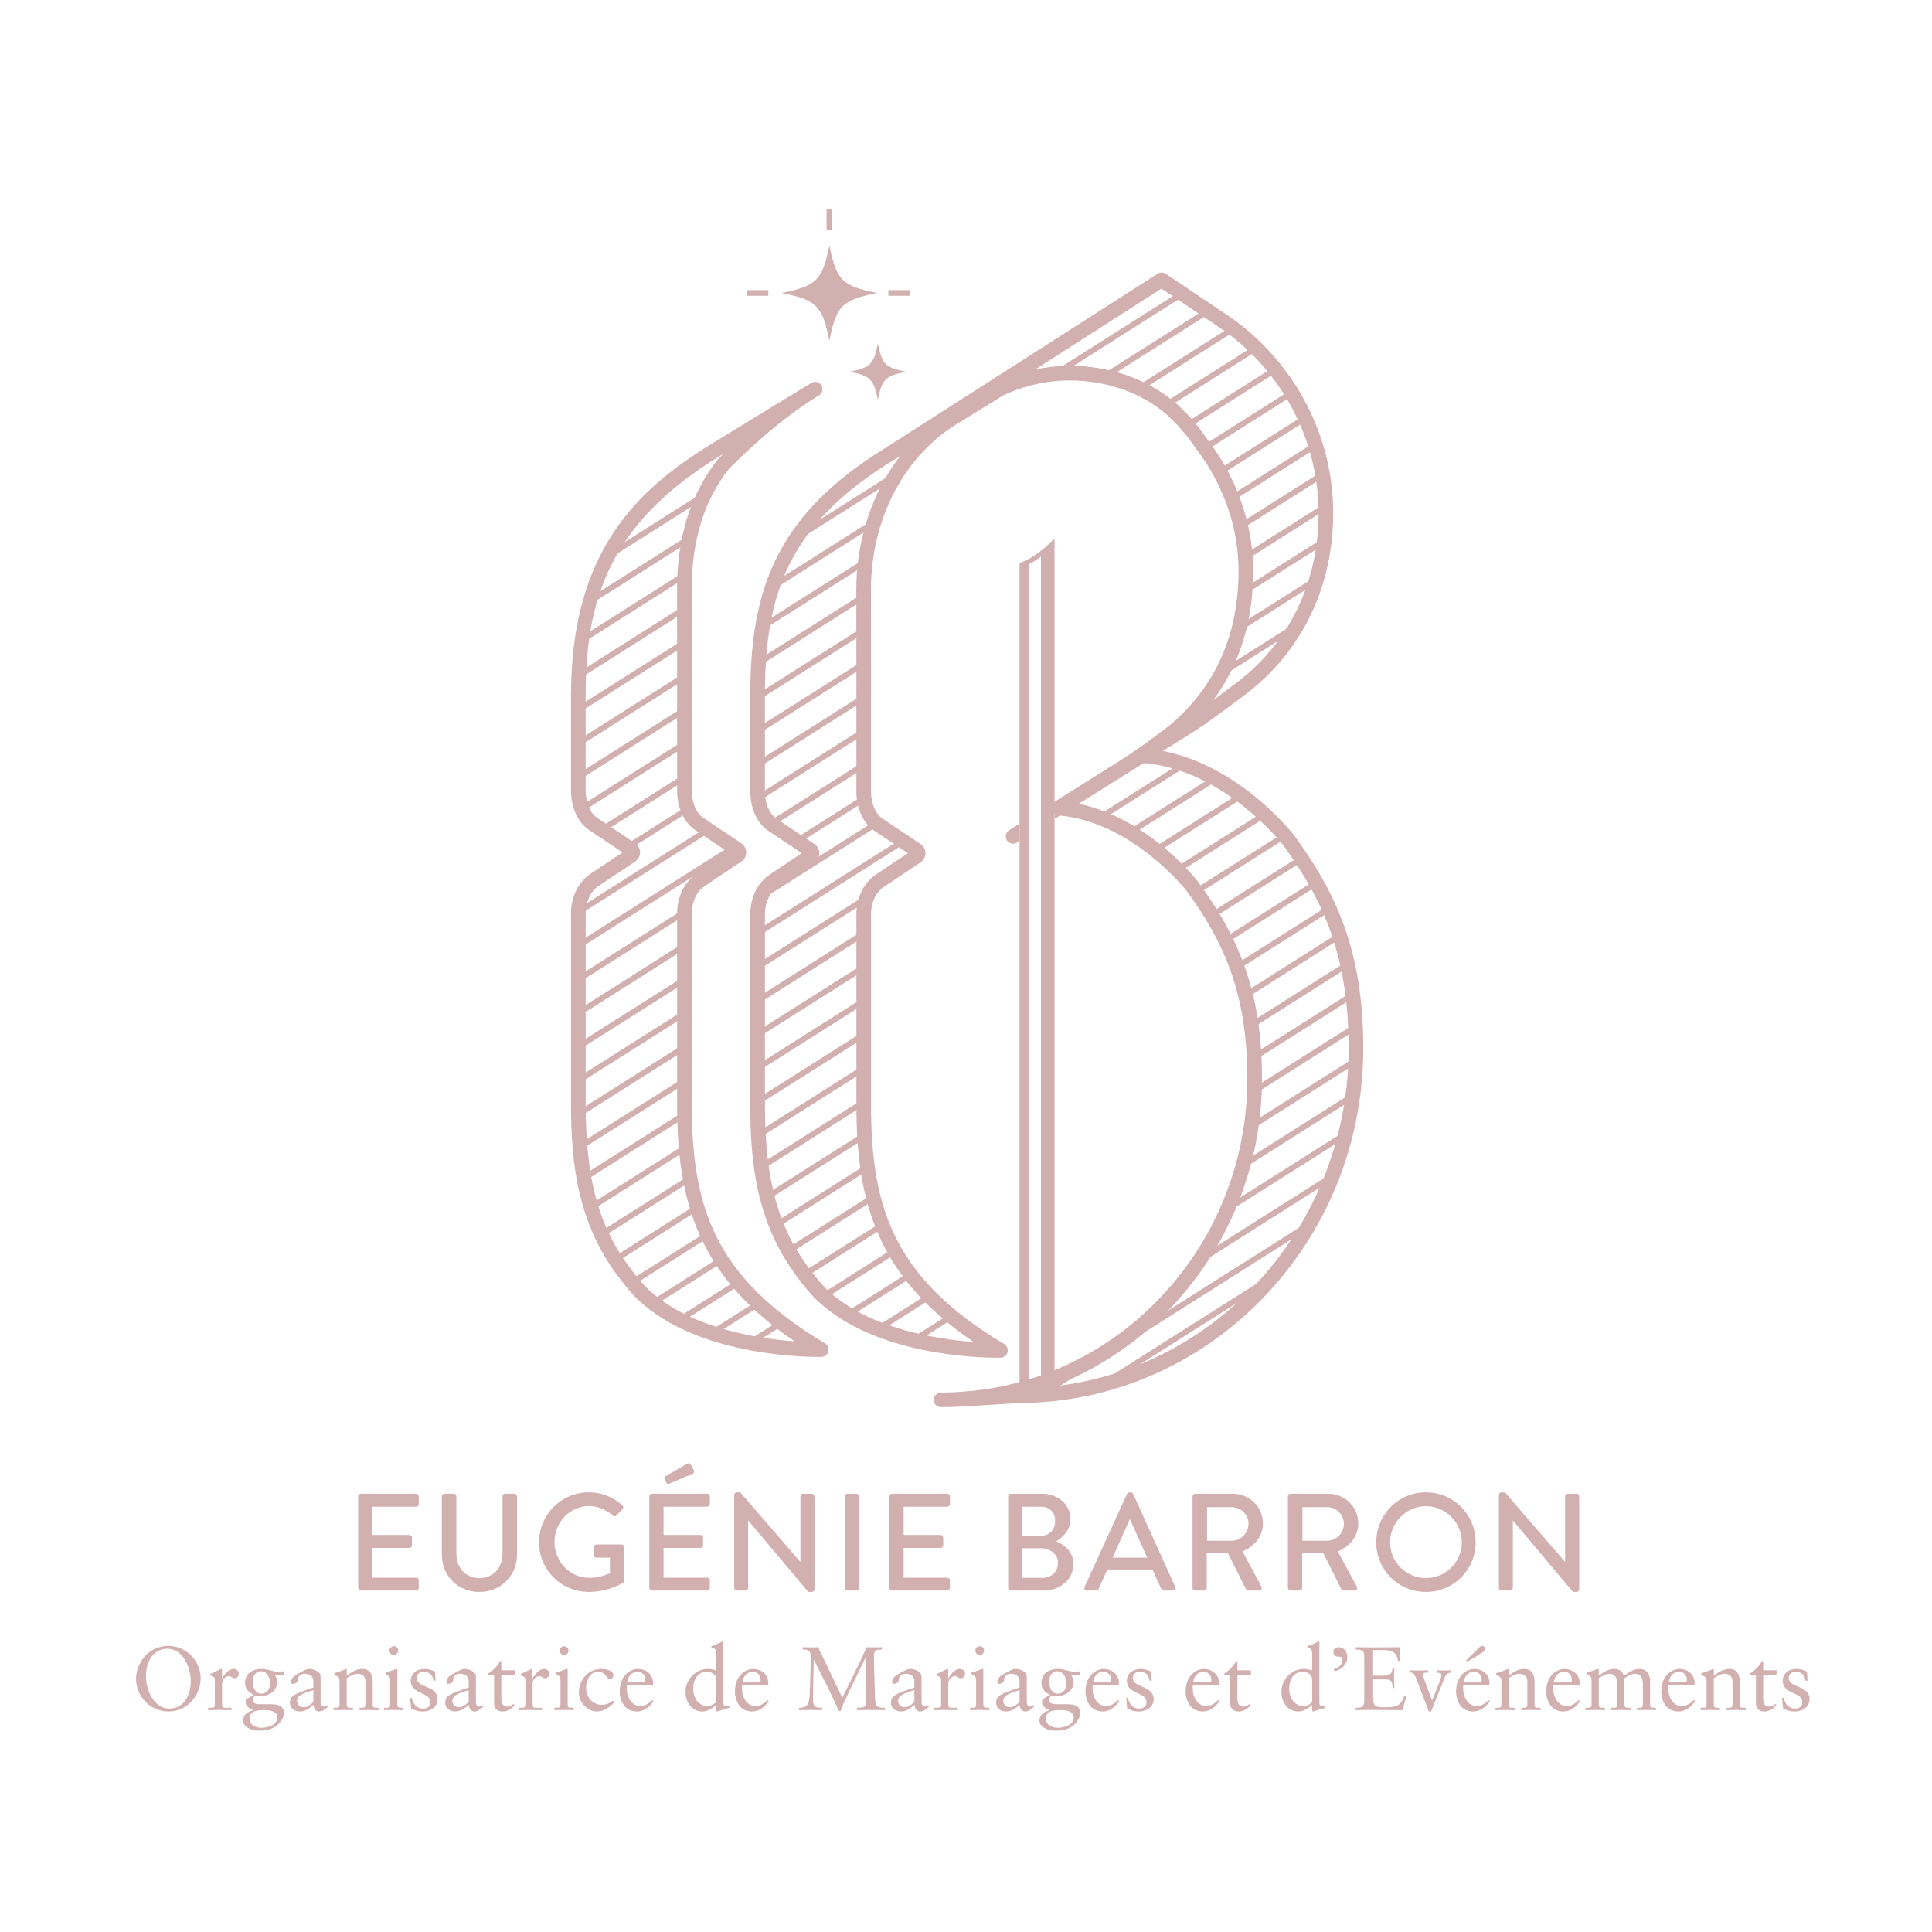 <?xml version="1.0" encoding="utf-8"?>
<!-- Generator: Adobe Illustrator 16.0.0, SVG Export Plug-In . SVG Version: 6.00 Build 0)  -->
<!DOCTYPE svg PUBLIC "-//W3C//DTD SVG 1.1//EN" "http://www.w3.org/Graphics/SVG/1.1/DTD/svg11.dtd">
<svg version="1.1" id="Calque_1" xmlns="http://www.w3.org/2000/svg" xmlns:xlink="http://www.w3.org/1999/xlink" x="0px" y="0px"
	 width="250px" height="250px" viewBox="0 0 250 250" enable-background="new 0 0 250 250" xml:space="preserve">
<g>
	<path fill="#D2B0B0" d="M124.375,182.007l-0.084-1.896c1.54-0.069,7.391-0.456,7.393-0.456
		c23.646-0.002,42.833-19.741,42.833-44.003c0-12.122-3.384-19.273-8.464-26.278c-0.062-0.08-7.76-9.97-18.371-10.65l0.119-1.892
		c11.486,0.737,19.44,10.974,19.771,11.408c5.312,7.327,8.837,14.781,8.837,27.413c0,25.308-20.034,45.897-44.666,45.897
		C131.745,181.553,125.916,181.936,124.375,182.007z"/>
</g>
<g>
	<path fill="#D2B0B0" d="M121.768,182.088c-0.523,0-0.947-0.422-0.947-0.947c0-0.523,0.424-0.946,0.947-0.946
		c21.856,0,39.637-18.226,39.637-40.629c0-11.191-3.136-17.794-7.844-24.264c-0.053-0.069-6.958-8.909-16.534-9.784
		c-0.521-0.048-0.906-0.51-0.86-1.031c0.051-0.521,0.543-0.906,1.03-0.857c10.419,0.952,17.584,10.146,17.884,10.538
		c4.938,6.789,8.221,13.695,8.221,25.398C163.301,163.014,144.67,182.088,121.768,182.088z"/>
</g>
<path fill="none" stroke="#000100" stroke-width="1.896" stroke-linejoin="round" stroke-miterlimit="10" d="M125.759,103.413"/>
<path fill="#D2B0B0" d="M164.464,195.749"/>
<g>
	<path fill="#D2B0B0" d="M105.91,175.586c-2.548,0-15.637-0.348-23.139-7.201c-0.979-0.894-1.749-1.863-2.582-2.949
		c-5.515-7.162-6.287-15.005-6.297-22.411v-24.531c-0.009-0.069-0.259-3.569,2.528-5.433l4.133-2.761l-4.301-2.873
		c-2.565-1.715-2.372-5.272-2.363-5.423l-0.001-12.125c0.031-18.711,8.739-26.638,18.145-32.417
		c3.523-2.163,10.902-6.665,12.596-7.697l0.356-0.217c0.449-0.269,1.029-0.126,1.3,0.32c0.271,0.447,0.13,1.029-0.317,1.301
		l-0.349,0.213c-5.839,3.607-11.236,9.239-11.29,9.295c-3.181,3.996-4.822,9.241-4.822,15.528l0.015,12.885l-0.006,0.794v12.181
		c-0.004,0.082-0.13,2.682,1.522,3.787l4.888,3.267c0.394,0.263,0.63,0.704,0.63,1.182c0,0.473-0.233,0.913-0.624,1.179
		l-4.727,3.158c-1.85,1.236-1.69,3.759-1.689,3.785l0.003,24.601c0.022,13.021,2.848,22.233,17.233,30.797
		c0.361,0.217,0.538,0.647,0.429,1.055c-0.104,0.411-0.469,0.697-0.891,0.709L105.91,175.586z M93.585,58.733
		c-0.197,0.12-0.383,0.235-0.561,0.344c-14.282,8.774-17.222,18.66-17.242,30.803v12.184c-0.003,0.082-0.128,2.682,1.523,3.787
		l4.888,3.267c0.396,0.266,0.632,0.707,0.632,1.182c0,0.47-0.233,0.911-0.623,1.177l-4.729,3.16c-1.85,1.236-1.69,3.759-1.687,3.785
		l0.002,24.601c0.014,9.674,1.726,15.831,5.904,21.259c0.635,0.825,1.422,1.851,2.357,2.706c5.373,4.906,13.978,6.23,18.768,6.581
		c-12.536-8.515-15.175-18.112-15.195-30.544v-24.531c-0.009-0.071-0.258-3.569,2.528-5.433l4.132-2.761l-4.297-2.873
		c-2.569-1.715-2.375-5.272-2.363-5.423l-0.004-12.125l0.006-0.801l-0.015-12.872c0-6.728,1.78-12.372,5.292-16.774
		C92.955,59.374,93.193,59.125,93.585,58.733z"/>
</g>
<g>
	<path fill="#D2B0B0" d="M101.14,37.912c4.54-0.91,5.269-1.642,6.179-6.18c0.912,4.538,1.642,5.27,6.182,6.18
		c-4.54,0.911-5.27,1.642-6.182,6.179C106.409,39.553,105.68,38.822,101.14,37.912z"/>
</g>
<g>
	<path fill="#D2B0B0" d="M109.956,48.103c2.673-0.536,3.103-0.966,3.639-3.64c0.536,2.673,0.967,3.104,3.639,3.64
		c-2.672,0.535-3.104,0.968-3.639,3.64C113.059,49.07,112.628,48.638,109.956,48.103z"/>
</g>
<path fill="#D2B0B0" d="M152.41,37.912l-16.567,10.49c0.518-0.054,1.034-0.085,1.553-0.099l15.693-9.938L152.41,37.912z"/>
<path fill="#D2B0B0" d="M142.231,48.718c0.349,0.069,0.695,0.142,1.035,0.227l13.162-8.332l-0.678-0.455L142.231,48.718z"/>
<path fill="#D2B0B0" d="M147.585,50.573l12.107-7.664c-0.208-0.165-0.425-0.32-0.638-0.479l-12.243,7.752
	C147.076,50.304,147.328,50.442,147.585,50.573z"/>
<path fill="#D2B0B0" d="M150.969,52.793l11.563-7.319c-0.18-0.184-0.363-0.358-0.548-0.536l-11.637,7.368
	C150.556,52.466,150.767,52.626,150.969,52.793z"/>
<path fill="#D2B0B0" d="M153.592,55.496l11.378-7.205c-0.149-0.197-0.305-0.395-0.465-0.589l-11.396,7.219
	C153.272,55.109,153.435,55.301,153.592,55.496z"/>
<path fill="#D2B0B0" d="M155.786,58.469l11.242-7.117c-0.127-0.214-0.251-0.429-0.382-0.641l-11.294,7.15
	C155.501,58.065,155.646,58.269,155.786,58.469z"/>
<path fill="#D2B0B0" d="M157.693,61.623l11.01-6.967c-0.1-0.232-0.195-0.465-0.3-0.693l-11.052,6.997
	C157.473,61.176,157.58,61.402,157.693,61.623z"/>
<path fill="#D2B0B0" d="M159.195,65.036l10.775-6.822c-0.07-0.249-0.135-0.501-0.214-0.748l-10.822,6.852
	C159.028,64.554,159.107,64.797,159.195,65.036z"/>
<path fill="#D2B0B0" d="M160.234,68.739l10.565-6.688c-0.042-0.268-0.079-0.535-0.127-0.801l-10.594,6.708
	C160.14,68.215,160.184,68.479,160.234,68.739z"/>
<path fill="#D2B0B0" d="M160.73,72.79l10.392-6.581c-0.001-0.289-0.018-0.577-0.027-0.864l-10.397,6.583
	C160.72,72.212,160.718,72.503,160.73,72.79z"/>
<path fill="#D2B0B0" d="M160.598,77.236l10.224-6.472c0.042-0.32,0.088-0.638,0.12-0.96l-10.265,6.499
	C160.656,76.616,160.627,76.927,160.598,77.236z"/>
<path fill="#D2B0B0" d="M159.655,82.194l9.998-6.328c0.115-0.359,0.219-0.724,0.323-1.089l-10.039,6.357
	C159.853,81.491,159.755,81.843,159.655,82.194z"/>
<path fill="#D2B0B0" d="M157.011,88.231l9.636-6.101c0.304-0.468,0.592-0.945,0.865-1.429l-9.725,6.157
	C157.546,87.323,157.287,87.778,157.011,88.231z"/>
<path fill="#D2B0B0" d="M152.905,98.674l-10.883,6.892c0.29,0.106,0.577,0.217,0.862,0.335l10.916-6.911
	C153.508,98.879,153.209,98.774,152.905,98.674z"/>
<path fill="#D2B0B0" d="M156.984,100.455l-11.021,6.977c0.241,0.141,0.482,0.285,0.714,0.432l11.046-6.993
	C157.48,100.728,157.235,100.591,156.984,100.455z"/>
<path fill="#D2B0B0" d="M149.897,110.187l11.164-7.068c-0.21-0.162-0.42-0.321-0.64-0.48l-11.141,7.054
	C149.49,109.857,149.698,110.023,149.897,110.187z"/>
<path fill="#D2B0B0" d="M152.699,112.775l11.288-7.146c-0.179-0.174-0.367-0.349-0.564-0.527l-11.261,7.131
	C152.353,112.421,152.533,112.602,152.699,112.775z"/>
<path fill="#D2B0B0" d="M155.057,115.645l11.503-7.281c-0.124-0.148-0.285-0.34-0.491-0.573l-11.443,7.245
	C154.771,115.237,154.916,115.44,155.057,115.645z"/>
<path fill="#D2B0B0" d="M157.061,118.739l11.613-7.352c-0.136-0.209-0.275-0.416-0.413-0.621l-11.588,7.336
	C156.802,118.314,156.935,118.526,157.061,118.739z"/>
<path fill="#D2B0B0" d="M158.801,122.001l11.765-7.449c-0.121-0.218-0.243-0.435-0.366-0.653l-11.725,7.422
	C158.586,121.548,158.69,121.775,158.801,122.001z"/>
<path fill="#D2B0B0" d="M160.227,125.46l11.959-7.571c-0.101-0.233-0.198-0.465-0.3-0.695l-11.926,7.552
	C160.049,124.986,160.143,125.218,160.227,125.46z"/>
<path fill="#D2B0B0" d="M161.281,129.155l12.216-7.735c-0.076-0.245-0.152-0.493-0.235-0.734l-12.16,7.702
	C161.164,128.639,161.22,128.897,161.281,129.155z"/>
<path fill="#D2B0B0" d="M161.969,133.082l12.509-7.921c-0.055-0.259-0.115-0.517-0.175-0.772l-12.443,7.878
	C161.902,132.535,161.936,132.807,161.969,133.082z"/>
<path fill="#D2B0B0" d="M162.306,137.23l12.81-8.108c-0.03-0.277-0.072-0.544-0.108-0.816l-12.743,8.069
	C162.275,136.66,162.297,136.94,162.306,137.23z"/>
<path fill="#D2B0B0" d="M162.297,141.599l13.126-8.313c-0.008-0.288-0.03-0.566-0.045-0.852l-13.059,8.268
	C162.311,141.002,162.311,141.303,162.297,141.599z"/>
<path fill="#D2B0B0" d="M161.795,146.278l13.617-8.62c0.011-0.297,0.011-0.598,0.021-0.896l-13.491,8.542
	C161.896,145.631,161.849,145.956,161.795,146.278z"/>
<path fill="#D2B0B0" d="M160.647,151.371l14.322-9.069c0.044-0.317,0.076-0.637,0.116-0.959l-14.144,8.955
	C160.849,150.658,160.748,151.017,160.647,151.371z"/>
<path fill="#D2B0B0" d="M158.518,157.08l15.413-9.761c0.093-0.349,0.183-0.698,0.265-1.05l-15.138,9.587
	C158.885,156.266,158.703,156.678,158.518,157.08z"/>
<path fill="#D2B0B0" d="M154.525,163.972l17.569-11.126c0.155-0.385,0.301-0.774,0.446-1.166l-16.956,10.735
	C155.243,162.944,154.889,163.461,154.525,163.972z"/>
<path fill="#D2B0B0" d="M140.652,176.232l-6.595,4.178c0.533-0.027,1.062-0.076,1.592-0.124l33.227-21.039
	c0.277-0.456,0.544-0.924,0.807-1.395l-24.319,15.398C143.864,174.352,142.294,175.35,140.652,176.232z"/>
<path fill="#D2B0B0" d="M145.844,177.597l15.703-9.943c0.732-0.721,1.45-1.46,2.135-2.234l-20.674,13.088
	C143.964,178.237,144.914,177.934,145.844,177.597z"/>
<path fill="#D2B0B0" d="M115.531,62.146c0.299-0.51,0.62-1.004,0.953-1.486l-12.796,8.102c-0.372,0.509-0.717,1.024-1.041,1.542
	L115.531,62.146z"/>
<path fill="#D2B0B0" d="M99.779,76.48l13.152-8.328c0.111-0.372,0.227-0.741,0.354-1.106l-13.116,8.305
	C100.032,75.726,99.901,76.1,99.779,76.48z"/>
<path fill="#D2B0B0" d="M98.6,81.59l13.333-8.442c0.034-0.321,0.07-0.64,0.117-0.957l-13.287,8.412
	C98.705,80.931,98.65,81.26,98.6,81.59z"/>
<path fill="#D2B0B0" d="M98.133,86.249l13.622-8.625v-0.882l-13.568,8.588C98.166,85.636,98.147,85.941,98.133,86.249z"/>
<path fill="#D2B0B0" d="M98.033,90v0.675l13.727-8.692v-0.882l-13.726,8.691C98.033,89.86,98.033,89.93,98.033,90z"/>
<polygon fill="#D2B0B0" points="98.033,95.038 111.765,86.342 111.764,85.46 98.033,94.154 "/>
<path fill="#D2B0B0" d="M98.033,99.399l13.731-8.695V90c0-0.058,0-0.118,0-0.178l-13.731,8.696V99.399z"/>
<path fill="#D2B0B0" d="M98.152,103.687l13.612-8.618v-0.883l-13.717,8.685C98.061,103.105,98.096,103.381,98.152,103.687z"/>
<path fill="#D2B0B0" d="M99.978,106.759l0.103,0.07l11.684-7.399v-0.882l-12.3,7.787C99.619,106.489,99.786,106.632,99.978,106.759z
	"/>
<path fill="#D2B0B0" d="M103.43,109.069l8.458-5.355c-0.056-0.302-0.091-0.579-0.107-0.813l-9.027,5.715L103.43,109.069z"/>
<path fill="#D2B0B0" d="M98.255,116.593l15.577-9.865l-0.125-0.086c-0.182-0.121-0.343-0.259-0.494-0.403l-14.483,9.17
	C98.511,115.808,98.36,116.211,98.255,116.593z"/>
<polygon fill="#D2B0B0" points="98.037,121.209 117.187,109.086 116.507,108.63 98.037,120.327 "/>
<path fill="#D2B0B0" d="M98.037,125.572l13.937-8.825c0.101-0.378,0.25-0.78,0.462-1.175l-14.399,9.117V125.572z"/>
<polygon fill="#D2B0B0" points="98.037,129.934 111.769,121.241 111.769,120.358 98.037,129.052 "/>
<polygon fill="#D2B0B0" points="98.037,134.297 111.769,125.602 111.769,124.72 98.037,133.414 "/>
<polygon fill="#D2B0B0" points="98.037,138.66 111.769,129.966 111.769,129.084 98.037,137.778 "/>
<polygon fill="#D2B0B0" points="98.037,143.022 111.769,134.33 111.769,133.447 98.037,142.14 "/>
<path fill="#D2B0B0" d="M98.161,147.306l13.607-8.613v-0.885l-13.654,8.646C98.128,146.74,98.144,147.024,98.161,147.306z"/>
<path fill="#D2B0B0" d="M98.583,151.401l13.185-8.349v-0.882l-13.303,8.424C98.5,150.864,98.542,151.133,98.583,151.401z"/>
<path fill="#D2B0B0" d="M99.377,155.264l12.516-7.927c-0.018-0.283-0.034-0.565-0.047-0.854l-12.664,8.019
	C99.243,154.757,99.309,155.01,99.377,155.264z"/>
<path fill="#D2B0B0" d="M100.587,158.859l11.728-7.427c-0.04-0.271-0.078-0.539-0.111-0.812l-11.893,7.527
	C100.402,158.387,100.491,158.623,100.587,158.859z"/>
<path fill="#D2B0B0" d="M102.248,162.17l10.865-6.879c-0.069-0.252-0.134-0.504-0.198-0.76l-11.043,6.995
	C101.993,161.742,102.119,161.956,102.248,162.17z"/>
<path fill="#D2B0B0" d="M104.139,164.983c0.06,0.079,0.124,0.154,0.184,0.235l10.008-6.338c-0.097-0.234-0.192-0.467-0.284-0.701
	l-10.173,6.44C103.965,164.738,104.048,164.863,104.139,164.983z"/>
<path fill="#D2B0B0" d="M106.608,167.808c0.07,0.065,0.145,0.125,0.219,0.19l9.159-5.801c-0.126-0.216-0.254-0.431-0.373-0.648
	l-9.349,5.919C106.377,167.583,106.486,167.7,106.608,167.808z"/>
<path fill="#D2B0B0" d="M110.067,170.306l8.002-5.065c-0.158-0.198-0.304-0.396-0.452-0.596l-8.263,5.23
	C109.589,170.021,109.826,170.167,110.067,170.306z"/>
<path fill="#D2B0B0" d="M114.032,172.158l6.527-4.132c-0.181-0.182-0.356-0.364-0.532-0.546l-6.853,4.339
	C113.457,171.936,113.745,172.052,114.032,172.158z"/>
<path fill="#D2B0B0" d="M118.717,173.554l4.694-2.973c-0.204-0.165-0.401-0.332-0.603-0.499l-5.099,3.228
	C118.048,173.398,118.383,173.478,118.717,173.554z"/>
<path fill="#D2B0B0" d="M91.17,63.598l-12.982,8.221c-0.232,0.428-0.445,0.86-0.651,1.295l13.036-8.253
	C90.761,64.432,90.96,64.012,91.17,63.598z"/>
<path fill="#D2B0B0" d="M89.048,69.304l-13.191,8.352c-0.096,0.349-0.186,0.701-0.271,1.055l13.223-8.372
	C88.881,69.992,88.962,69.646,89.048,69.304z"/>
<path fill="#D2B0B0" d="M74.773,83.589l13.438-8.51c0.014-0.31,0.037-0.614,0.06-0.92l-13.388,8.476
	C74.843,82.952,74.806,83.271,74.773,83.589z"/>
<path fill="#D2B0B0" d="M74.488,88.13l13.7-8.673l-0.002-0.883l-13.668,8.655C74.507,87.528,74.497,87.83,74.488,88.13z"/>
<polygon fill="#D2B0B0" points="88.19,82.935 74.463,91.627 74.463,92.508 88.194,83.815 "/>
<polygon fill="#D2B0B0" points="88.197,87.294 74.463,95.99 74.463,96.872 88.198,88.177 "/>
<polygon fill="#D2B0B0" points="88.194,91.658 74.463,100.352 74.463,101.236 88.194,92.54 "/>
<path fill="#D2B0B0" d="M88.194,96.023l-13.402,8.483c0.077,0.233,0.172,0.467,0.287,0.701l13.115-8.304V96.023z"/>
<polygon fill="#D2B0B0" points="88.194,100.383 77.243,107.317 77.92,107.772 88.194,101.266 "/>
<path fill="#D2B0B0" d="M88.532,104.533l-7.939,5.026l0.679,0.453l7.551-4.781C88.706,104.999,88.609,104.766,88.532,104.533z"/>
<path fill="#D2B0B0" d="M90.996,107.335l-16.508,10.451c-0.046,0.499-0.021,0.829-0.021,0.829v0.067l17.207-10.895L90.996,107.335z"
	/>
<polygon fill="#D2B0B0" points="95.025,110.025 94.349,109.573 74.467,122.161 74.467,123.046 95.025,110.029 "/>
<path fill="#D2B0B0" d="M88.199,118.615c0,0-0.025-0.317,0.017-0.794l-13.749,8.706v0.88l13.732-8.692V118.615z"/>
<polygon fill="#D2B0B0" points="88.199,122.194 74.467,130.888 74.467,131.771 88.199,123.075 "/>
<polygon fill="#D2B0B0" points="88.199,126.556 74.467,135.249 74.467,136.131 88.199,127.439 "/>
<polygon fill="#D2B0B0" points="88.199,130.919 74.467,139.612 74.467,140.495 88.199,131.802 "/>
<path fill="#D2B0B0" d="M88.199,135.281l-13.724,8.688c0.004,0.293,0.006,0.585,0.013,0.876l13.711-8.681V135.281z"/>
<path fill="#D2B0B0" d="M88.199,139.644l-13.542,8.573c0.021,0.279,0.044,0.562,0.07,0.841l13.473-8.533V139.644z"/>
<path fill="#D2B0B0" d="M88.206,144l-13.055,8.269c0.045,0.264,0.097,0.527,0.148,0.789l12.922-8.184
	C88.214,144.585,88.209,144.294,88.206,144z"/>
<path fill="#D2B0B0" d="M88.388,148.249l-12.357,7.822c0.074,0.25,0.157,0.492,0.237,0.734l12.191-7.719
	C88.432,148.812,88.41,148.529,88.388,148.249z"/>
<path fill="#D2B0B0" d="M88.882,152.298l-11.536,7.304c0.103,0.229,0.207,0.456,0.316,0.684l11.372-7.199
	C88.981,152.824,88.929,152.562,88.882,152.298z"/>
<path fill="#D2B0B0" d="M89.773,156.097l-10.68,6.762c0.132,0.21,0.268,0.419,0.407,0.626l10.501-6.65
	C89.923,156.59,89.846,156.344,89.773,156.097z"/>
<path fill="#D2B0B0" d="M91.082,159.631l-9.828,6.224c0.156,0.195,0.311,0.388,0.475,0.581l9.674-6.125
	C91.292,160.085,91.187,159.859,91.082,159.631z"/>
<path fill="#D2B0B0" d="M92.837,162.881l-8.938,5.66c0.206,0.165,0.417,0.327,0.63,0.485l8.712-5.518
	C93.104,163.302,92.97,163.092,92.837,162.881z"/>
<path fill="#D2B0B0" d="M95.013,165.867l-7.714,4.884c0.258,0.136,0.516,0.267,0.778,0.392l7.425-4.703
	C95.336,166.248,95.172,166.059,95.013,165.867z"/>
<path fill="#D2B0B0" d="M97.583,168.602l-6.16,3.9c0.308,0.104,0.615,0.204,0.921,0.3l5.805-3.676
	C97.959,168.95,97.768,168.777,97.583,168.602z"/>
<path fill="#D2B0B0" d="M100.514,171.109l-4.244,2.689c0.362,0.07,0.719,0.14,1.071,0.203l3.804-2.409
	C100.933,171.432,100.722,171.271,100.514,171.109z"/>
<g>
	<path fill="#D2B0B0" d="M46.351,193.632c0-0.179,0.143-0.341,0.341-0.341h7.154c0.196,0,0.34,0.162,0.34,0.341v1
		c0,0.18-0.144,0.342-0.34,0.342h-5.653v3.647h4.777c0.177,0,0.34,0.162,0.34,0.342v1c0,0.196-0.163,0.339-0.34,0.339h-4.777v3.849
		h5.653c0.196,0,0.34,0.16,0.34,0.339v0.983c0,0.18-0.144,0.34-0.34,0.34h-7.154c-0.199,0-0.341-0.16-0.341-0.34V193.632z"/>
	<path fill="#D2B0B0" d="M57.172,193.632c0-0.179,0.163-0.341,0.341-0.341h1.197c0.196,0,0.342,0.162,0.342,0.341v7.387
		c0,1.789,1.145,3.185,2.969,3.185c1.841,0,3.006-1.377,3.006-3.147v-7.424c0-0.179,0.142-0.341,0.339-0.341h1.199
		c0.178,0,0.338,0.162,0.338,0.341v7.513c0,2.719-2.056,4.85-4.883,4.85c-2.81,0-4.849-2.131-4.849-4.85V193.632z"/>
	<path fill="#D2B0B0" d="M76.187,193.111c1.717,0,3.13,0.627,4.346,1.664c0.144,0.144,0.162,0.358,0.019,0.5
		c-0.27,0.286-0.537,0.556-0.805,0.842c-0.143,0.161-0.286,0.142-0.464-0.017c-0.841-0.734-1.951-1.218-3.042-1.218
		c-2.54,0-4.491,2.146-4.491,4.65c0,2.488,1.951,4.636,4.491,4.636c1.484,0,2.503-0.537,2.683-0.609v-2.003h-1.753
		c-0.198,0-0.34-0.144-0.34-0.322v-1.038c0-0.196,0.143-0.341,0.34-0.341h3.257c0.178,0,0.321,0.163,0.321,0.341
		c0,1.431,0.018,2.898,0.018,4.331c0,0.088-0.071,0.231-0.144,0.284c0,0-1.841,1.183-4.436,1.183c-3.56,0-6.44-2.848-6.44-6.424
		C69.747,195.992,72.627,193.111,76.187,193.111z"/>
	<path fill="#D2B0B0" d="M84.021,193.632c0-0.179,0.142-0.341,0.339-0.341h7.156c0.197,0,0.339,0.162,0.339,0.341v1
		c0,0.18-0.143,0.342-0.339,0.342h-5.653v3.647h4.777c0.177,0,0.339,0.162,0.339,0.342v1c0,0.196-0.162,0.339-0.339,0.339h-4.777
		v3.849h5.653c0.197,0,0.339,0.16,0.339,0.339v0.983c0,0.18-0.143,0.34-0.339,0.34h-7.156c-0.197,0-0.339-0.16-0.339-0.34V193.632z
		 M86.239,191.878l-0.25-0.503c-0.072-0.141,0.017-0.284,0.105-0.337l2.811-1.629c0.105-0.07,0.375-0.107,0.464,0.053l0.411,0.788
		c0.108,0.179,0.037,0.356-0.107,0.429l-3.006,1.289C86.437,192.075,86.311,192.039,86.239,191.878z"/>
	<path fill="#D2B0B0" d="M95.002,193.434c0-0.177,0.162-0.322,0.34-0.322h0.448l7.763,8.981h0.019v-8.461
		c0-0.179,0.142-0.341,0.338-0.341h1.145c0.18,0,0.34,0.162,0.34,0.341v12.039c0,0.18-0.161,0.323-0.34,0.323h-0.464l-7.763-9.233
		H96.81v8.712c0,0.18-0.143,0.34-0.34,0.34h-1.126c-0.179,0-0.34-0.16-0.34-0.34V193.434z"/>
	<path fill="#D2B0B0" d="M109.313,193.632c0-0.179,0.16-0.341,0.339-0.341h1.182c0.178,0,0.338,0.162,0.338,0.341v11.841
		c0,0.18-0.16,0.34-0.338,0.34h-1.182c-0.179,0-0.339-0.16-0.339-0.34V193.632z"/>
	<path fill="#D2B0B0" d="M115.09,193.632c0-0.179,0.142-0.341,0.341-0.341h7.154c0.195,0,0.339,0.162,0.339,0.341v1
		c0,0.18-0.144,0.342-0.339,0.342h-5.654v3.647h4.777c0.179,0,0.341,0.162,0.341,0.342v1c0,0.196-0.162,0.339-0.341,0.339h-4.777
		v3.849h5.654c0.195,0,0.339,0.16,0.339,0.339v0.983c0,0.18-0.144,0.34-0.339,0.34h-7.154c-0.199,0-0.341-0.16-0.341-0.34V193.632z"
		/>
	<path fill="#D2B0B0" d="M130.455,193.632c0-0.179,0.142-0.341,0.339-0.341h4.008c2.164,0,3.721,1.432,3.721,3.31
		c0,1.378-1.021,2.362-1.86,2.843c0.949,0.396,2.235,1.271,2.235,2.916c0,2.004-1.645,3.453-3.9,3.453h-4.203
		c-0.197,0-0.339-0.16-0.339-0.34V193.632z M134.98,204.169c1.092,0,1.933-0.841,1.933-1.951c0-1.091-1.039-1.878-2.201-1.878
		h-2.451v3.829H134.98z M134.694,198.729c1.146,0,1.843-0.84,1.843-1.915c0-1.091-0.697-1.841-1.843-1.841h-2.417v3.756H134.694z"/>
	<path fill="#D2B0B0" d="M140.346,205.347l5.49-12.037c0.056-0.107,0.216-0.198,0.305-0.198h0.179c0.09,0,0.251,0.091,0.306,0.198
		l5.457,12.037c0.104,0.233-0.039,0.466-0.306,0.466h-1.127c-0.217,0-0.34-0.106-0.411-0.267l-1.109-2.451h-5.849
		c-0.358,0.822-0.734,1.627-1.093,2.451c-0.053,0.125-0.196,0.267-0.409,0.267h-1.131
		C140.38,205.812,140.238,205.58,140.346,205.347z M148.448,201.557l-2.2-4.901h-0.09l-2.181,4.901H148.448z"/>
	<path fill="#D2B0B0" d="M154.316,193.632c0-0.179,0.141-0.341,0.339-0.341h4.864c2.148,0,3.899,1.699,3.899,3.828
		c0,1.646-1.091,3.007-2.646,3.63l2.45,4.545c0.125,0.234,0,0.519-0.305,0.519h-1.395c-0.144,0-0.251-0.089-0.286-0.16l-2.38-4.742
		h-2.7v4.562c0,0.18-0.163,0.34-0.34,0.34h-1.163c-0.198,0-0.339-0.16-0.339-0.34V193.632z M159.378,199.373
		c1.163,0,2.181-0.983,2.181-2.218c0-1.163-1.018-2.131-2.181-2.131h-3.185v4.349H159.378z"/>
	<path fill="#D2B0B0" d="M166.657,193.632c0-0.179,0.143-0.341,0.341-0.341h4.866c2.145,0,3.899,1.699,3.899,3.828
		c0,1.646-1.091,3.007-2.647,3.63l2.451,4.545c0.123,0.234,0,0.519-0.305,0.519h-1.396c-0.144,0-0.251-0.089-0.287-0.16
		l-2.378-4.742H168.5v4.562c0,0.18-0.161,0.34-0.339,0.34h-1.163c-0.198,0-0.341-0.16-0.341-0.34V193.632z M171.72,199.373
		c1.163,0,2.183-0.983,2.183-2.218c0-1.163-1.02-2.131-2.183-2.131h-3.184v4.349H171.72z"/>
	<path fill="#D2B0B0" d="M184.509,193.111c3.577,0,6.44,2.881,6.44,6.459c0,3.576-2.863,6.424-6.44,6.424s-6.423-2.848-6.423-6.424
		C178.086,195.992,180.932,193.111,184.509,193.111z M184.509,204.203c2.559,0,4.652-2.076,4.652-4.633
		c0-2.541-2.094-4.669-4.652-4.669c-2.541,0-4.634,2.128-4.634,4.669C179.875,202.127,181.968,204.203,184.509,204.203z"/>
	<path fill="#D2B0B0" d="M193.953,193.434c0-0.177,0.159-0.322,0.34-0.322h0.448l7.763,8.981h0.019v-8.461
		c0-0.179,0.144-0.341,0.341-0.341h1.145c0.178,0,0.339,0.162,0.339,0.341v12.039c0,0.18-0.161,0.323-0.339,0.323h-0.466
		l-7.765-9.233h-0.017v8.712c0,0.18-0.146,0.34-0.342,0.34h-1.126c-0.181,0-0.34-0.16-0.34-0.34V193.434z"/>
</g>
<g>
	<rect x="106.955" y="26.995" fill="#D2B0B0" width="0.729" height="2.736"/>
</g>
<g>
	<rect x="114.958" y="37.543" fill="#D2B0B0" width="2.735" height="0.729"/>
</g>
<path fill="none" stroke="#D64C4C" stroke-width="0.559" stroke-miterlimit="10" d="M132.062,72.495"/>
<path fill="#000100" d="M132.854,71.067"/>
<path fill="none" d="M134.702,72.027c-1.104,0.796-1.803,1.149-2.21,1.255v32.95l2.21-1.39V72.027z"/>
<path fill="#D2B0B0" d="M159.297,41.097l-8.464-5.672c-0.312-0.209-0.72-0.213-1.035-0.01l-35.002,22.41
	c-0.002,0.003-0.006,0.007-0.01,0.011c-14.69,8.914-17.681,18.925-17.701,32.146l0.001,12.122c-0.009,0.151-0.202,3.711,2.365,5.425
	l4.297,2.874l-4.132,2.761c-2.65,1.77-2.555,5.02-2.527,5.464v24.5c0.01,7.407,0.783,15.249,6.297,22.414
	c0.678,0.883,1.524,1.982,2.581,2.948c7.484,6.832,20.389,7.197,23.046,7.197c0.256,0,0.414-0.004,0.471-0.004
	c0.422-0.013,0.785-0.297,0.895-0.709c0.105-0.404-0.071-0.837-0.432-1.054c-14.383-8.562-17.211-17.772-17.233-30.793v-24.531
	c0-0.025,0-0.051-0.001-0.076s-0.183-2.529,1.688-3.779l4.718-3.155c0.397-0.264,0.636-0.707,0.636-1.185
	c0-0.475-0.239-0.919-0.632-1.18l-4.887-3.267c-1.653-1.104-1.527-3.706-1.523-3.789V89.982l0.003-0.791l-0.013-12.887
	c0-9.295,4.447-17.62,11.629-21.744l5.445-3.371c2.551-1.244,5.686-1.958,8.618-1.958h0.001c4.815,0,9.311,1.592,12.616,4.447
	l0.187,0.179c1.122,1.042,2.105,2.152,2.92,3.3c0.133,0.19,0.319,0.447,0.529,0.732c0.493,0.679,1.105,1.526,1.418,2.01
	c2.75,4.312,4.202,9.14,4.202,13.959c0,8.24-2.971,14.943-8.8,19.902c-0.033,0.026-3.27,2.603-6.565,4.679l-8.445,5.303v2.238
	l9.384-5.892l0,0c0.018-0.008,0.034-0.021,0.048-0.031l8.676-5.444c2.192-1.378,6.855-4.957,7.064-5.116
	c7.021-5.556,10.887-13.768,10.887-23.121C172.515,56.429,167.592,46.989,159.297,41.097z M110.806,76.305l0.014,12.878
	l-0.006,0.799l0.004,12.122c-0.008,0.151-0.203,3.711,2.363,5.425l4.298,2.874l-4.13,2.761c-2.651,1.773-2.555,5.023-2.529,5.464
	v24.5c0.02,12.427,2.656,22.021,15.178,30.53c-4.774-0.362-13.421-1.701-18.752-6.568c-0.934-0.853-1.722-1.879-2.354-2.704
	c-4.181-5.427-5.891-11.588-5.908-21.258l-0.002-24.602c0-0.027-0.163-2.549,1.688-3.785l4.719-3.157
	c0.396-0.262,0.632-0.705,0.632-1.184c0-0.475-0.236-0.917-0.63-1.18l-4.888-3.267c-1.652-1.104-1.526-3.706-1.523-3.789V89.981
	c0.021-13.02,2.847-22.233,17.231-30.796l-0.007-0.011l0.295-0.188C112.888,63.666,110.806,69.762,110.806,76.305z M160.459,88.003
	c-0.025,0.02-1.674,1.285-3.454,2.592c3.42-4.643,5.155-10.244,5.155-16.735c0-5.182-1.556-10.361-4.499-14.98
	c-0.342-0.533-0.974-1.404-1.483-2.104c-0.201-0.279-0.384-0.529-0.514-0.715c-0.893-1.252-1.959-2.46-3.164-3.58l-0.211-0.201
	c-3.688-3.188-8.622-4.943-13.893-4.943c-0.002,0-0.003,0-0.003,0c-1.476,0-2.971,0.165-4.427,0.464l16.331-10.456l7.769,5.217
	l0.183,0.11c7.744,5.508,12.372,14.369,12.372,23.706C170.621,75.14,167.007,82.823,160.459,88.003z"/>
<path fill="#D2B0B0" d="M130.587,107.427c-0.444,0.278-0.578,0.864-0.297,1.306c0.179,0.288,0.487,0.444,0.803,0.444
	c0.171,0,0.348-0.046,0.501-0.145l0.337-0.211v-2.239L130.587,107.427z"/>
<path fill="#D2B0B0" d="M131.931,72.815v33.768v2.239v70.588h0.562l0,0l0.602-0.042V73.035c0.4-0.2,0.916-0.509,1.608-1.008v32.816
	v2.239v72.392h1.754v-73.492v-2.238V69.673C133.702,72.496,131.931,72.815,131.931,72.815z"/>
<g>
	<rect x="96.685" y="37.543" fill="#D2B0B0" width="2.735" height="0.729"/>
</g>
<g>
	<path fill="#D2B0B0" d="M21.805,212.975c2.332,0,4.161,1.982,4.161,4.197c0,2.134-1.644,4.291-4.196,4.291
		c-2.331,0-4.162-1.982-4.162-4.198C17.607,215.131,19.25,212.975,21.805,212.975z M21.909,221.09c1.702,0,2.776-1.47,2.776-3.58
		c0-1.772-1.027-4.163-3.021-4.163c-1.702,0-2.775,1.47-2.775,3.581C18.889,218.698,19.916,221.09,21.909,221.09z"/>
	<path fill="#D2B0B0" d="M26.928,220.983h0.313c0.328,0,0.561,0,0.561-0.385v-3.276c0-0.36-0.433-0.432-0.606-0.524v-0.174
		c0.852-0.362,1.317-0.664,1.421-0.664c0.071,0,0.105,0.035,0.105,0.151v1.05h0.024c0.292-0.457,0.781-1.201,1.492-1.201
		c0.292,0,0.665,0.199,0.665,0.616c0,0.314-0.222,0.596-0.549,0.596c-0.36,0-0.36-0.281-0.769-0.281
		c-0.198,0-0.852,0.271-0.852,0.971v2.737c0,0.385,0.233,0.385,0.561,0.385h0.652v0.303c-0.641-0.01-1.131-0.021-1.632-0.021
		c-0.479,0-0.968,0.012-1.387,0.021V220.983z"/>
	<path fill="#D2B0B0" d="M36.723,216.822l-1.154-0.048c0.197,0.244,0.303,0.573,0.303,0.888c0,0.85-0.71,1.795-2.157,1.795
		c-0.174,0-0.407-0.025-0.641-0.071c-0.222,0.164-0.35,0.314-0.35,0.597c0,0.174,0.047,0.535,0.817,0.535
		c0.57,0,1.142,0.013,1.608,0.013c1.004,0,1.598,0.302,1.598,1.177c0,0.455-0.606,2.238-3.09,2.238
		c-1.479,0-2.203-0.677-2.203-1.306c0-0.745,0.652-1.201,1.365-1.341v-0.022c-0.49-0.141-1.027-0.478-1.027-1.014
		c0-0.131,0-0.259,0.047-0.374c0.326-0.199,0.804-0.432,0.968-0.583c-0.653-0.339-1.096-0.781-1.096-1.552
		c0-1.013,0.746-1.794,2.179-1.794c0.35,0,0.747,0.082,1.027,0.162c0.326,0.093,0.652,0.198,1.131,0.198
		c0.209,0,0.373-0.011,0.675-0.059V216.822z M34.239,221.286c-0.758,0-1.934,0-1.934,1.098c0,0.804,0.722,1.188,1.538,1.188
		c0.712,0,2.04-0.304,2.04-1.341C35.883,221.382,34.856,221.286,34.239,221.286z M33.738,216.262c-0.711,0-1.026,0.712-1.026,1.331
		c0,0.674,0.292,1.562,1.097,1.562c0.792,0,1.131-0.654,1.131-1.364C34.939,217.078,34.555,216.262,33.738,216.262z"/>
	<path fill="#D2B0B0" d="M42.438,220.832c-0.324,0.304-0.687,0.631-1.154,0.631c-0.478,0-0.698-0.444-0.723-0.864
		c-0.546,0.501-1.071,0.864-1.794,0.864c-0.746,0-1.259-0.514-1.259-1.131c0.046-0.934,0.524-1.108,3.042-1.971v-0.769
		c0-0.654-0.383-1.004-1.13-1.004c-0.513,0-0.863,0.292-0.886,0.816c0,0.325-0.373,0.489-0.651,0.489
		c-0.176,0-0.211-0.151-0.211-0.232c0-0.618,0.524-0.911,1.341-1.331c0.407-0.209,0.606-0.371,1.048-0.371
		c0.526,0,1.424,0.339,1.424,0.979v3.229c0,0.479,0.163,0.664,0.418,0.664c0.151,0,0.328-0.068,0.431-0.197L42.438,220.832z
		 M40.549,218.698c-0.593,0.233-2.109,0.5-2.109,1.376c0,0.456,0.373,0.841,0.829,0.841c0.547,0,0.897-0.338,1.281-0.678V218.698z"
		/>
	<path fill="#D2B0B0" d="M43.934,217.51c0-0.432-0.128-0.548-0.676-0.769v-0.224c0.502-0.161,0.979-0.314,1.54-0.558
		c0.036,0,0.07,0.022,0.07,0.116v0.756c0.663-0.476,1.235-0.872,2.017-0.872c0.991,0,1.341,0.723,1.341,1.633v3.006
		c0,0.385,0.256,0.385,0.584,0.385h0.208v0.303c-0.407,0-0.815-0.021-1.234-0.021c-0.42,0-0.838,0.012-1.26,0.021v-0.303h0.21
		c0.327,0,0.56,0,0.56-0.385v-3.019c0-0.665-0.408-0.991-1.072-0.991c-0.373,0-0.969,0.302-1.353,0.56v3.45
		c0,0.385,0.256,0.385,0.584,0.385h0.208v0.303c-0.408,0-0.815-0.021-1.235-0.021s-0.839,0.012-1.26,0.021v-0.303h0.211
		c0.325,0,0.559,0,0.559-0.385V217.51z"/>
	<path fill="#D2B0B0" d="M49.708,220.983h0.222c0.327,0,0.558,0,0.558-0.385v-3.159c0-0.512-0.174-0.582-0.605-0.815v-0.188
		c0.548-0.162,1.201-0.384,1.247-0.42c0.082-0.047,0.153-0.057,0.209-0.057c0.059,0,0.083,0.068,0.083,0.162v4.477
		c0,0.385,0.256,0.385,0.583,0.385h0.198v0.303c-0.396,0-0.804-0.021-1.225-0.021c-0.418,0-0.838,0.012-1.27,0.021V220.983z
		 M50.956,214.163c-0.303,0-0.571-0.279-0.571-0.583c0-0.291,0.28-0.559,0.571-0.559c0.303,0,0.572,0.244,0.572,0.559
		C51.527,213.896,51.27,214.163,50.956,214.163z"/>
	<path fill="#D2B0B0" d="M53.278,219.666c0.15,0.77,0.616,1.424,1.467,1.424c0.69,0,0.946-0.421,0.946-0.827
		c0-1.379-2.543-0.934-2.543-2.812c0-0.653,0.525-1.491,1.808-1.491c0.374,0,0.875,0.105,1.329,0.339l0.081,1.188h-0.268
		c-0.117-0.735-0.524-1.155-1.27-1.155c-0.467,0-0.91,0.27-0.91,0.771c0,1.364,2.704,0.945,2.704,2.775
		c0,0.771-0.619,1.586-2.005,1.586c-0.466,0-1.015-0.164-1.422-0.398l-0.127-1.339L53.278,219.666z"/>
	<path fill="#D2B0B0" d="M62.537,220.832c-0.327,0.304-0.688,0.631-1.155,0.631c-0.477,0-0.698-0.444-0.722-0.864
		c-0.548,0.501-1.072,0.864-1.796,0.864c-0.746,0-1.259-0.514-1.259-1.131c0.046-0.934,0.525-1.108,3.043-1.971v-0.769
		c0-0.654-0.385-1.004-1.132-1.004c-0.512,0-0.861,0.292-0.886,0.816c0,0.325-0.373,0.489-0.651,0.489
		c-0.176,0-0.211-0.151-0.211-0.232c0-0.618,0.525-0.911,1.341-1.331c0.407-0.209,0.607-0.371,1.049-0.371
		c0.525,0,1.423,0.339,1.423,0.979v3.229c0,0.479,0.163,0.664,0.418,0.664c0.153,0,0.328-0.068,0.433-0.197L62.537,220.832z
		 M60.648,218.698c-0.595,0.233-2.11,0.5-2.11,1.376c0,0.456,0.373,0.841,0.827,0.841c0.549,0,0.897-0.338,1.283-0.678V218.698z"/>
	<path fill="#D2B0B0" d="M64.872,219.854c0,0.77,0.419,0.979,0.735,0.979c0.314,0,0.548-0.104,0.815-0.338l0.173,0.175
		c-0.407,0.421-0.92,0.794-1.549,0.794c-0.747,0-1.107-0.398-1.107-1.086v-3.612H63.17v-0.188c0.606-0.465,0.966-0.688,1.561-1.631
		h0.141v1.188h1.736v0.631h-1.736V219.854z"/>
	<path fill="#D2B0B0" d="M67.111,220.983h0.316c0.327,0,0.558,0,0.558-0.385v-3.276c0-0.36-0.429-0.432-0.605-0.524v-0.174
		c0.851-0.362,1.318-0.664,1.422-0.664c0.07,0,0.105,0.035,0.105,0.151v1.05h0.023c0.291-0.457,0.78-1.201,1.492-1.201
		c0.29,0,0.663,0.199,0.663,0.616c0,0.314-0.221,0.596-0.546,0.596c-0.362,0-0.362-0.281-0.771-0.281
		c-0.198,0-0.85,0.271-0.85,0.971v2.737c0,0.385,0.233,0.385,0.558,0.385h0.654v0.303c-0.641-0.01-1.131-0.021-1.632-0.021
		c-0.479,0-0.968,0.012-1.389,0.021V220.983z"/>
	<path fill="#D2B0B0" d="M71.743,220.983h0.222c0.327,0,0.561,0,0.561-0.385v-3.159c0-0.512-0.175-0.582-0.607-0.815v-0.188
		c0.547-0.162,1.201-0.384,1.248-0.42c0.081-0.047,0.151-0.057,0.21-0.057c0.059,0,0.08,0.068,0.08,0.162v4.477
		c0,0.385,0.257,0.385,0.584,0.385h0.198v0.303c-0.396,0-0.804-0.021-1.224-0.021c-0.422,0-0.839,0.012-1.271,0.021V220.983z
		 M72.991,214.163c-0.304,0-0.572-0.279-0.572-0.583c0-0.291,0.28-0.559,0.572-0.559c0.302,0,0.571,0.244,0.571,0.559
		C73.562,213.896,73.306,214.163,72.991,214.163z"/>
	<path fill="#D2B0B0" d="M79.497,220.248c-0.569,0.667-1.352,1.215-2.272,1.215c-1.213,0-2.321-1.179-2.321-2.414
		c0-1.69,1.214-3.089,2.892-3.089c0.595,0,1.574,0.187,1.574,0.805c0,0.267-0.163,0.513-0.441,0.513
		c-0.491,0-0.468-0.946-1.564-0.946c-1.002,0-1.526,1.12-1.526,2.007c0,1.2,0.769,2.261,2.04,2.261c0.595,0,0.979-0.208,1.423-0.548
		L79.497,220.248z"/>
	<path fill="#D2B0B0" d="M81.121,218.069c-0.023,0.105-0.023,0.279,0,0.676c0.07,1.108,0.781,2.019,1.714,2.019
		c0.641,0,1.142-0.351,1.574-0.781l0.163,0.162c-0.536,0.712-1.201,1.318-2.157,1.318c-1.853,0-2.225-1.797-2.225-2.542
		c0-2.286,1.538-2.961,2.353-2.961c0.945,0,1.96,0.594,1.971,1.83c0,0.071,0,0.14-0.011,0.209l-0.106,0.07H81.121z M83.185,217.696
		c0.291,0,0.326-0.15,0.326-0.291c0-0.595-0.362-1.074-1.016-1.074c-0.71,0-1.201,0.526-1.34,1.365H83.185z"/>
	<path fill="#D2B0B0" d="M93.612,220.284c0,0.479,0.115,0.479,0.57,0.479h0.198v0.232H94.37c-0.175,0.036-0.49,0.127-0.828,0.233
		c-0.361,0.117-0.665,0.233-0.735,0.233c-0.117,0-0.127-0.177-0.127-0.314v-0.538h-0.022c-0.422,0.432-1.075,0.853-1.785,0.853
		c-1.4,0-2.168-1.226-2.168-2.531c0-1.573,1.27-2.972,2.878-2.972c0.374,0,0.758,0.068,1.097,0.209v-2.063
		c0-0.759-0.175-0.78-0.618-0.908v-0.187c0.467-0.153,0.955-0.362,1.2-0.502c0.128-0.069,0.222-0.129,0.258-0.129
		c0.069,0,0.093,0.069,0.093,0.162V220.284z M92.68,217.405c0-0.862-0.723-1.074-1.236-1.074c-0.829,0-1.737,0.618-1.737,2.193
		c0,1.281,0.781,2.239,1.843,2.239c0.349,0,1.131-0.259,1.131-0.689V217.405z"/>
	<path fill="#D2B0B0" d="M96.028,218.069c-0.022,0.105-0.022,0.279,0,0.676c0.071,1.108,0.78,2.019,1.715,2.019
		c0.641,0,1.142-0.351,1.574-0.781l0.164,0.162c-0.538,0.712-1.202,1.318-2.159,1.318c-1.853,0-2.226-1.797-2.226-2.542
		c0-2.286,1.539-2.961,2.355-2.961c0.944,0,1.958,0.594,1.969,1.83c0,0.071,0,0.14-0.011,0.209l-0.106,0.07H96.028z M98.092,217.696
		c0.292,0,0.326-0.15,0.326-0.291c0-0.595-0.362-1.074-1.014-1.074c-0.712,0-1.202,0.526-1.341,1.365H98.092z"/>
	<path fill="#D2B0B0" d="M108.998,219.689c1.048-2.18,2.179-4.325,3.147-6.541c0.314,0.013,0.64,0.024,0.956,0.024
		c0.338,0,0.687-0.024,1.025-0.024v0.304c-0.396,0-0.663,0.023-0.815,0.141c-0.153,0.116-0.221,0.314-0.221,0.7
		c0,1.841,0.104,3.801,0.151,5.561c0.023,0.875,0.106,1.13,1.271,1.13v0.303c-0.641,0-1.282-0.021-1.924-0.021
		c-0.571,0-1.13,0.012-1.702,0.021v-0.303c0.407,0,0.7,0,0.897-0.104c0.21-0.115,0.303-0.337,0.303-0.793l-0.082-5.561h-0.022
		l-2.753,5.712c-0.127,0.28-0.36,0.853-0.454,1.155h-0.233c-0.991-2.229-2.111-4.408-3.218-6.611h-0.022l-0.094,4.221
		c0,0.152-0.012,0.57-0.012,0.734c0,0.572,0.06,0.887,0.246,1.049c0.188,0.164,0.478,0.198,0.945,0.198v0.303
		c-0.478,0-0.968-0.021-1.446-0.021c-0.512,0-1.037,0.012-1.549,0.021v-0.303c0.825,0,1.339-0.198,1.387-1.76
		c0.045-1.597,0.127-3.182,0.127-4.779c0-0.409-0.059-0.665-0.222-0.805c-0.163-0.141-0.418-0.188-0.805-0.188v-0.304
		c0.409,0.013,0.828,0.024,1.236,0.024c0.245,0,0.501-0.024,0.746-0.024L108.998,219.689z"/>
	<path fill="#D2B0B0" d="M120.207,220.832c-0.326,0.304-0.688,0.631-1.153,0.631c-0.479,0-0.701-0.444-0.723-0.864
		c-0.549,0.501-1.073,0.864-1.796,0.864c-0.746,0-1.259-0.514-1.259-1.131c0.047-0.934,0.526-1.108,3.042-1.971v-0.769
		c0-0.654-0.384-1.004-1.13-1.004c-0.513,0-0.864,0.292-0.886,0.816c0,0.325-0.373,0.489-0.654,0.489
		c-0.175,0-0.209-0.151-0.209-0.232c0-0.618,0.525-0.911,1.34-1.331c0.409-0.209,0.607-0.371,1.05-0.371
		c0.523,0,1.421,0.339,1.421,0.979v3.229c0,0.479,0.164,0.664,0.421,0.664c0.151,0,0.326-0.068,0.429-0.197L120.207,220.832z
		 M118.318,218.698c-0.595,0.233-2.11,0.5-2.11,1.376c0,0.456,0.374,0.841,0.828,0.841c0.548,0,0.898-0.338,1.282-0.678V218.698z"/>
	<path fill="#D2B0B0" d="M120.899,220.983h0.313c0.328,0,0.562,0,0.562-0.385v-3.276c0-0.36-0.435-0.432-0.608-0.524v-0.174
		c0.853-0.362,1.318-0.664,1.423-0.664c0.069,0,0.103,0.035,0.103,0.151v1.05h0.025c0.291-0.457,0.781-1.201,1.492-1.201
		c0.293,0,0.666,0.199,0.666,0.616c0,0.314-0.223,0.596-0.551,0.596c-0.36,0-0.36-0.281-0.768-0.281c-0.2,0-0.853,0.271-0.853,0.971
		v2.737c0,0.385,0.234,0.385,0.561,0.385h0.652v0.303c-0.642-0.01-1.13-0.021-1.631-0.021c-0.479,0-0.969,0.012-1.387,0.021V220.983
		z"/>
	<path fill="#D2B0B0" d="M125.529,220.983h0.221c0.325,0,0.56,0,0.56-0.385v-3.159c0-0.512-0.174-0.582-0.605-0.815v-0.188
		c0.548-0.162,1.201-0.384,1.246-0.42c0.083-0.047,0.153-0.057,0.211-0.057c0.057,0,0.08,0.068,0.08,0.162v4.477
		c0,0.385,0.257,0.385,0.584,0.385h0.199v0.303c-0.398,0-0.807-0.021-1.225-0.021c-0.421,0-0.841,0.012-1.271,0.021V220.983z
		 M126.776,214.163c-0.304,0-0.572-0.279-0.572-0.583c0-0.291,0.28-0.559,0.572-0.559c0.302,0,0.571,0.244,0.571,0.559
		C127.348,213.896,127.091,214.163,126.776,214.163z"/>
	<path fill="#D2B0B0" d="M133.819,220.832c-0.325,0.304-0.688,0.631-1.153,0.631c-0.479,0-0.701-0.444-0.722-0.864
		c-0.551,0.501-1.073,0.864-1.798,0.864c-0.745,0-1.258-0.514-1.258-1.131c0.047-0.934,0.525-1.108,3.042-1.971v-0.769
		c0-0.654-0.384-1.004-1.13-1.004c-0.513,0-0.863,0.292-0.886,0.816c0,0.325-0.372,0.489-0.653,0.489
		c-0.175,0-0.21-0.151-0.21-0.232c0-0.618,0.523-0.911,1.342-1.331c0.407-0.209,0.605-0.371,1.049-0.371
		c0.522,0,1.422,0.339,1.422,0.979v3.229c0,0.479,0.163,0.664,0.419,0.664c0.151,0,0.328-0.068,0.43-0.197L133.819,220.832z
		 M131.931,218.698c-0.595,0.233-2.109,0.5-2.109,1.376c0,0.456,0.372,0.841,0.827,0.841c0.548,0,0.898-0.338,1.282-0.678V218.698z"
		/>
	<path fill="#D2B0B0" d="M139.769,216.822l-1.154-0.048c0.198,0.244,0.303,0.573,0.303,0.888c0,0.85-0.71,1.795-2.155,1.795
		c-0.176,0-0.409-0.025-0.642-0.071c-0.223,0.164-0.35,0.314-0.35,0.597c0,0.174,0.045,0.535,0.815,0.535
		c0.572,0,1.143,0.013,1.609,0.013c1.003,0,1.597,0.302,1.597,1.177c0,0.455-0.607,2.238-3.089,2.238
		c-1.48,0-2.203-0.677-2.203-1.306c0-0.745,0.651-1.201,1.363-1.341v-0.022c-0.489-0.141-1.025-0.478-1.025-1.014
		c0-0.131,0-0.259,0.046-0.374c0.327-0.199,0.804-0.432,0.968-0.583c-0.654-0.339-1.095-0.781-1.095-1.552
		c0-1.013,0.746-1.794,2.178-1.794c0.351,0,0.746,0.082,1.028,0.162c0.324,0.093,0.651,0.198,1.129,0.198
		c0.209,0,0.373-0.011,0.677-0.059V216.822z M137.285,221.286c-0.757,0-1.936,0-1.936,1.098c0,0.804,0.723,1.188,1.541,1.188
		c0.709,0,2.038-0.304,2.038-1.341C138.929,221.382,137.903,221.286,137.285,221.286z M136.784,216.262
		c-0.712,0-1.024,0.712-1.024,1.331c0,0.674,0.289,1.562,1.094,1.562c0.794,0,1.133-0.654,1.133-1.364
		C137.986,217.078,137.6,216.262,136.784,216.262z"/>
	<path fill="#D2B0B0" d="M141.392,218.069c-0.022,0.105-0.022,0.279,0,0.676c0.07,1.108,0.781,2.019,1.715,2.019
		c0.641,0,1.141-0.351,1.574-0.781l0.163,0.162c-0.537,0.712-1.202,1.318-2.158,1.318c-1.852,0-2.224-1.797-2.224-2.542
		c0-2.286,1.536-2.961,2.353-2.961c0.944,0,1.96,0.594,1.971,1.83c0,0.071,0,0.14-0.011,0.209l-0.106,0.07H141.392z
		 M143.457,217.696c0.29,0,0.324-0.15,0.324-0.291c0-0.595-0.36-1.074-1.014-1.074c-0.71,0-1.201,0.526-1.34,1.365H143.457z"/>
	<path fill="#D2B0B0" d="M145.941,219.666c0.153,0.77,0.618,1.424,1.47,1.424c0.686,0,0.943-0.421,0.943-0.827
		c0-1.379-2.54-0.934-2.54-2.812c0-0.653,0.523-1.491,1.806-1.491c0.374,0,0.874,0.105,1.33,0.339l0.082,1.188h-0.27
		c-0.115-0.735-0.524-1.155-1.271-1.155c-0.467,0-0.909,0.27-0.909,0.771c0,1.364,2.704,0.945,2.704,2.775
		c0,0.771-0.618,1.586-2.005,1.586c-0.466,0-1.015-0.164-1.422-0.398l-0.129-1.339L145.941,219.666z"/>
	<path fill="#D2B0B0" d="M154.353,218.069c-0.024,0.105-0.024,0.279,0,0.676c0.068,1.108,0.781,2.019,1.714,2.019
		c0.639,0,1.143-0.351,1.572-0.781l0.163,0.162c-0.535,0.712-1.199,1.318-2.155,1.318c-1.855,0-2.229-1.797-2.229-2.542
		c0-2.286,1.54-2.961,2.355-2.961c0.945,0,1.96,0.594,1.971,1.83c0,0.071,0,0.14-0.011,0.209l-0.105,0.07H154.353z M156.415,217.696
		c0.29,0,0.327-0.15,0.327-0.291c0-0.595-0.361-1.074-1.014-1.074c-0.711,0-1.201,0.526-1.342,1.365H156.415z"/>
	<path fill="#D2B0B0" d="M160.125,219.854c0,0.77,0.419,0.979,0.735,0.979c0.314,0,0.546-0.104,0.815-0.338l0.176,0.175
		c-0.409,0.421-0.922,0.794-1.551,0.794c-0.747,0-1.109-0.398-1.109-1.086v-3.612h-0.77v-0.188c0.606-0.465,0.969-0.688,1.562-1.631
		h0.141v1.188h1.738v0.631h-1.738V219.854z"/>
	<path fill="#D2B0B0" d="M170.728,220.284c0,0.479,0.115,0.479,0.57,0.479h0.199v0.232h-0.012c-0.177,0.036-0.491,0.127-0.83,0.233
		c-0.36,0.117-0.663,0.233-0.734,0.233c-0.116,0-0.128-0.177-0.128-0.314v-0.538h-0.021c-0.421,0.432-1.074,0.853-1.784,0.853
		c-1.4,0-2.169-1.226-2.169-2.531c0-1.573,1.271-2.972,2.879-2.972c0.374,0,0.758,0.068,1.096,0.209v-2.063
		c0-0.759-0.173-0.78-0.618-0.908v-0.187c0.467-0.153,0.957-0.362,1.203-0.502c0.127-0.069,0.221-0.129,0.256-0.129
		c0.07,0,0.094,0.069,0.094,0.162V220.284z M169.793,217.405c0-0.862-0.722-1.074-1.235-1.074c-0.827,0-1.738,0.618-1.738,2.193
		c0,1.281,0.784,2.239,1.844,2.239c0.351,0,1.13-0.259,1.13-0.689V217.405z"/>
	<path fill="#D2B0B0" d="M172.596,215.995c0.535-0.175,1.119-0.502,1.119-1.146c0-0.465-0.293-0.486-0.584-0.486
		c-0.302,0-0.594-0.07-0.594-0.607c0-0.431,0.327-0.607,0.711-0.607c0.725,0,1.085,0.631,1.085,1.284
		c0,0.99-0.734,1.584-1.621,1.842L172.596,215.995z"/>
	<path fill="#D2B0B0" d="M177.68,216.832h1.54c0.943,0,0.943-0.732,0.978-1.001h0.234c-0.023,0.256-0.047,0.885-0.047,1.306
		c0,0.373,0.058,0.921,0.047,1.295h-0.234c0-1.119-0.373-1.119-1.27-1.119h-1.248v1.981c0,1.294,0.048,1.621,1.201,1.621h0.725
		c1.141-0.059,1.653-0.211,2.109-1.458l0.278,0.046c-0.186,0.583-0.361,1.179-0.478,1.783c-1.165,0-2.33-0.021-3.497-0.021
		c-0.863,0-1.727,0-2.59,0.021v-0.303c1.017,0,1.109-0.185,1.109-1.317v-5.175c0-0.958-0.186-1.003-1.109-1.039v-0.304
		c0.782,0.024,1.576,0.024,2.356,0.024c1.119,0,2.226,0,3.356-0.024v1.738l-0.233,0.059c-0.173-1.098-0.697-1.423-1.865-1.423
		h-1.363V216.832z"/>
	<path fill="#D2B0B0" d="M183.305,217.334c-0.34-0.886-0.457-0.897-0.897-0.897v-0.303c0.385,0.013,0.779,0.025,1.165,0.025
		c0.408,0,0.803-0.025,1.213-0.025v0.303c-0.525,0-0.665,0.037-0.665,0.314c0,0.188,0.175,0.549,0.372,1.085l0.817,2.215
		l0.966-2.401c0.13-0.327,0.224-0.631,0.234-0.898c0.012-0.243-0.128-0.268-0.616-0.314v-0.303c0.278,0.013,0.557,0.025,0.837,0.025
		c0.351,0,0.699-0.025,1.062-0.025v0.303c-0.548,0-0.724,0.314-0.932,0.841l-1.681,4.186h-0.289L183.305,217.334z"/>
	<path fill="#D2B0B0" d="M189.347,218.069c-0.023,0.105-0.023,0.279,0,0.676c0.068,1.108,0.782,2.019,1.714,2.019
		c0.64,0,1.143-0.351,1.572-0.781l0.163,0.162c-0.534,0.712-1.2,1.318-2.155,1.318c-1.854,0-2.228-1.797-2.228-2.542
		c0-2.286,1.539-2.961,2.355-2.961c0.943,0,1.96,0.594,1.97,1.83c0,0.071,0,0.14-0.01,0.209l-0.106,0.07H189.347z M191.41,217.696
		c0.29,0,0.326-0.15,0.326-0.291c0-0.595-0.361-1.074-1.014-1.074c-0.712,0-1.202,0.526-1.342,1.365H191.41z M189.638,214.933
		l1.562-1.551c0.176-0.174,0.361-0.407,0.618-0.407c0.21,0,0.373,0.198,0.373,0.351c0,0.197-0.081,0.325-0.197,0.396l-1.949,1.212
		H189.638z"/>
	<path fill="#D2B0B0" d="M194.278,217.51c0-0.432-0.128-0.548-0.674-0.769v-0.224c0.501-0.161,0.979-0.314,1.538-0.558
		c0.035,0,0.07,0.022,0.07,0.116v0.756c0.664-0.476,1.236-0.872,2.016-0.872c0.992,0,1.343,0.723,1.343,1.633v3.006
		c0,0.385,0.257,0.385,0.582,0.385h0.21v0.303c-0.408,0-0.817-0.021-1.236-0.021c-0.418,0-0.838,0.012-1.259,0.021v-0.303h0.211
		c0.324,0,0.558,0,0.558-0.385v-3.019c0-0.665-0.408-0.991-1.073-0.991c-0.372,0-0.966,0.302-1.351,0.56v3.45
		c0,0.385,0.256,0.385,0.583,0.385h0.209v0.303c-0.407,0-0.815-0.021-1.235-0.021c-0.419,0-0.84,0.012-1.259,0.021v-0.303h0.211
		c0.323,0,0.557,0,0.557-0.385V217.51z"/>
	<path fill="#D2B0B0" d="M201.012,218.069c-0.025,0.105-0.025,0.279,0,0.676c0.068,1.108,0.78,2.019,1.713,2.019
		c0.641,0,1.143-0.351,1.574-0.781l0.164,0.162c-0.538,0.712-1.201,1.318-2.158,1.318c-1.854,0-2.227-1.797-2.227-2.542
		c0-2.286,1.539-2.961,2.354-2.961c0.947,0,1.96,0.594,1.972,1.83c0,0.071,0,0.14-0.012,0.209l-0.105,0.07H201.012z
		 M203.073,217.696c0.292,0,0.327-0.15,0.327-0.291c0-0.595-0.361-1.074-1.014-1.074c-0.711,0-1.202,0.526-1.341,1.365H203.073z"/>
	<path fill="#D2B0B0" d="M205.944,217.439c0-0.512-0.174-0.582-0.607-0.815v-0.188c0.55-0.162,1.191-0.384,1.249-0.42
		c0.08-0.047,0.151-0.057,0.211-0.057c0.058,0,0.082,0.068,0.082,0.162v0.71c0.64-0.452,1.175-0.872,2.017-0.872
		c0.617,0,1.071,0.29,1.236,0.897c0.629-0.421,1.164-0.897,2.003-0.897c1.015,0,1.388,0.791,1.388,1.644v2.995
		c0,0.385,0.256,0.385,0.584,0.385h0.174v0.303c-0.373,0-0.78-0.021-1.2-0.021s-0.84,0.012-1.26,0.021v-0.303h0.21
		c0.327,0,0.56,0,0.56-0.385v-2.575c0-0.734-0.15-1.435-1.014-1.435c-0.455,0-1.109,0.373-1.377,0.56v3.45
		c0,0.385,0.268,0.385,0.595,0.385h0.21v0.303c-0.407,0-0.828-0.021-1.246-0.021c-0.422,0-0.842,0.012-1.259,0.021v-0.303h0.208
		c0.327,0,0.561,0,0.561-0.385v-2.575c0-0.734-0.152-1.435-1.015-1.435c-0.454,0-1.106,0.373-1.374,0.56v3.45
		c0,0.385,0.255,0.385,0.582,0.385h0.209v0.303c-0.406,0-0.815-0.021-1.237-0.021c-0.418,0-0.837,0.012-1.291,0.021v-0.303h0.243
		c0.326,0,0.56,0,0.56-0.385V217.439z"/>
	<path fill="#D2B0B0" d="M215.895,218.069c-0.022,0.105-0.022,0.279,0,0.676c0.071,1.108,0.779,2.019,1.713,2.019
		c0.643,0,1.145-0.351,1.575-0.781l0.162,0.162c-0.536,0.712-1.2,1.318-2.156,1.318c-1.854,0-2.227-1.797-2.227-2.542
		c0-2.286,1.539-2.961,2.356-2.961c0.942,0,1.957,0.594,1.968,1.83c0,0.071,0,0.14-0.011,0.209l-0.105,0.07H215.895z
		 M217.958,217.696c0.292,0,0.326-0.15,0.326-0.291c0-0.595-0.362-1.074-1.015-1.074c-0.71,0-1.201,0.526-1.341,1.365H217.958z"/>
	<path fill="#D2B0B0" d="M220.829,217.51c0-0.432-0.128-0.548-0.676-0.769v-0.224c0.501-0.161,0.979-0.314,1.538-0.558
		c0.035,0,0.069,0.022,0.069,0.116v0.756c0.665-0.476,1.236-0.872,2.018-0.872c0.992,0,1.342,0.723,1.342,1.633v3.006
		c0,0.385,0.256,0.385,0.582,0.385h0.209v0.303c-0.407,0-0.815-0.021-1.235-0.021c-0.418,0-0.839,0.012-1.258,0.021v-0.303h0.209
		c0.326,0,0.56,0,0.56-0.385v-3.019c0-0.665-0.408-0.991-1.073-0.991c-0.373,0-0.966,0.302-1.353,0.56v3.45
		c0,0.385,0.259,0.385,0.584,0.385h0.209v0.303c-0.406,0-0.816-0.021-1.234-0.021c-0.42,0-0.839,0.012-1.26,0.021v-0.303h0.21
		c0.327,0,0.56,0,0.56-0.385V217.51z"/>
	<path fill="#D2B0B0" d="M228.154,219.854c0,0.77,0.419,0.979,0.734,0.979s0.548-0.104,0.815-0.338l0.175,0.175
		c-0.408,0.421-0.922,0.794-1.551,0.794c-0.745,0-1.107-0.398-1.107-1.086v-3.612h-0.77v-0.188c0.604-0.465,0.968-0.688,1.562-1.631
		h0.141v1.188h1.735v0.631h-1.735V219.854z"/>
	<path fill="#D2B0B0" d="M230.812,219.666c0.152,0.77,0.618,1.424,1.471,1.424c0.688,0,0.942-0.421,0.942-0.827
		c0-1.379-2.541-0.934-2.541-2.812c0-0.653,0.525-1.491,1.806-1.491c0.374,0,0.875,0.105,1.333,0.339l0.08,1.188h-0.268
		c-0.116-0.735-0.526-1.155-1.272-1.155c-0.465,0-0.908,0.27-0.908,0.771c0,1.364,2.703,0.945,2.703,2.775
		c0,0.771-0.618,1.586-2.003,1.586c-0.468,0-1.017-0.164-1.424-0.398l-0.127-1.339L230.812,219.666z"/>
</g>
</svg>
